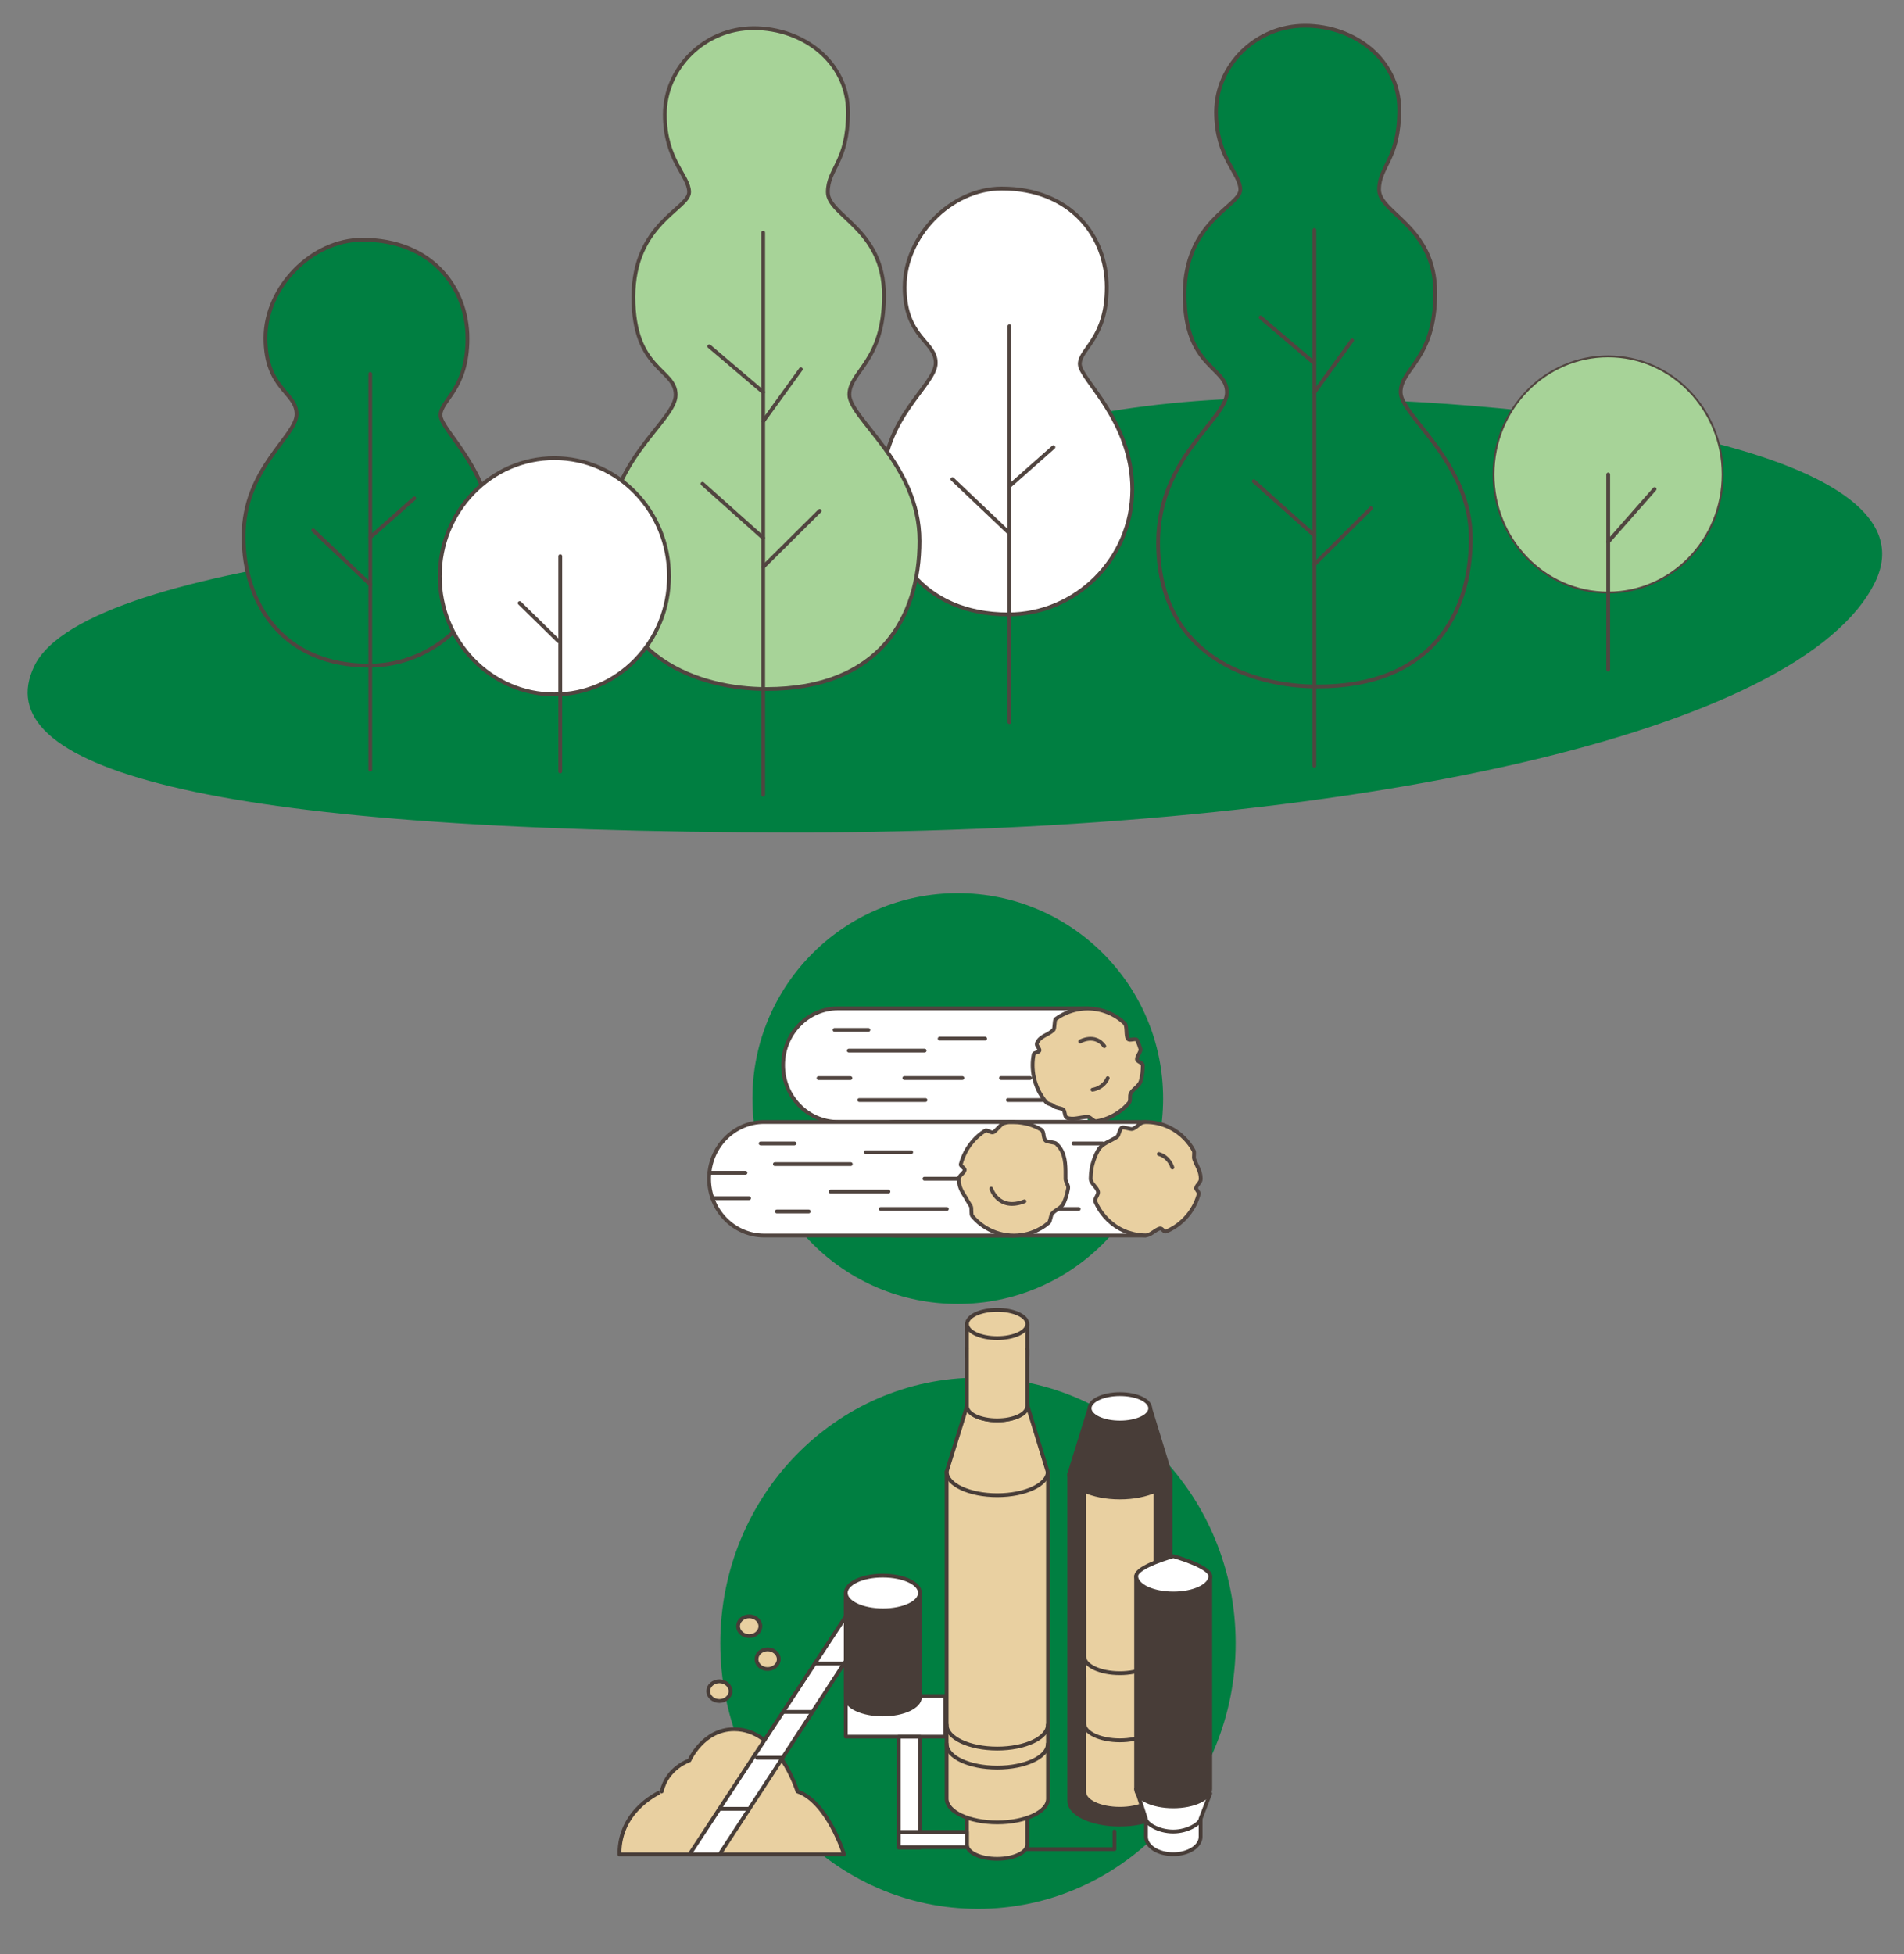 <?xml version="1.0" encoding="UTF-8"?><svg xmlns="http://www.w3.org/2000/svg" viewBox="0 0 500 513"><rect x="0" y="0" width="500" height="513" fill="#808080" stroke="none"/><defs><style>.e,.f,.g,.h{stroke-linecap:round;stroke-linejoin:round;}.e,.f,.h{stroke:#514540;}.e,.i,.j{fill:#fff;}.f,.g{fill:none;}.g{stroke:#483d38;}.k,.l{fill:#007f41;}.m{fill:#a9ce52;}.h{stroke-width:.5px;}.h,.n{fill:#a7d398;}.o{fill:#483d38;}.o,.n,.p,.j,.l{fill-rule:evenodd;}.p{fill:#e9d0a1;}</style></defs><g id="a"/><g id="b"/><g id="c"><g><path class="p" d="M269.76,347.74v8.08c0,2.06-3.55,3.71-7.91,3.71s-7.93-1.65-7.93-3.71v-8.25"/><path class="g" d="M269.76,347.74v8.07c0,2.06-3.55,3.71-7.91,3.71s-7.93-1.65-7.93-3.71v-8.25"/><path class="p" d="M253.94,347.59c0,2.06,3.55,3.71,7.94,3.71s7.91-1.65,7.91-3.71-3.55-3.71-7.91-3.71-7.94,1.65-7.94,3.71Z"/><path class="g" d="M253.94,347.59c0,2.06,3.55,3.71,7.93,3.71s7.91-1.65,7.91-3.71-3.55-3.71-7.91-3.71-7.93,1.65-7.93,3.71Z"/><g><ellipse class="k" cx="256.82" cy="431.42" rx="67.67" ry="69.73"/><path class="o" d="M286.13,369.73l-5.35,17.22v85.86c0,3.15,5,5.76,11.48,6.17,.59,.05,1.21,.05,1.82,.05,7.34,0,13.31-2.79,13.31-6.22v-85.58l-5.35-17.5"/><path class="g" d="M286.13,369.73l-5.35,17.22v85.86c0,3.15,5,5.76,11.48,6.17,.59,.05,1.21,.05,1.82,.05,7.34,0,13.31-2.79,13.31-6.22v-85.58l-5.35-17.5"/><path class="p" d="M284.72,391.9v78.59c0,2.44,4.19,4.39,9.36,4.39s9.36-1.96,9.36-4.39v-78.39"/><path class="g" d="M284.72,391.9v78.59c0,2.44,4.19,4.39,9.36,4.39s9.36-1.96,9.36-4.39v-78.39"/><path class="g" d="M284.72,422.88v12.01c0,2.44,4.19,4.39,9.36,4.39s9.36-1.96,9.36-4.39v-11.81"/><path class="g" d="M284.72,440.51v12.01c0,2.41,4.19,4.39,9.36,4.39s9.36-1.98,9.36-4.39v-11.81"/><path class="j" d="M286.13,369.74c0,2.06,3.57,3.73,7.96,3.73s7.96-1.65,7.96-3.73-3.57-3.73-7.96-3.73-7.96,1.68-7.96,3.73Z"/><path class="g" d="M286.13,369.74c0,2.06,3.57,3.73,7.96,3.73s7.96-1.65,7.96-3.73-3.57-3.73-7.96-3.73-7.96,1.68-7.96,3.73Z"/><path class="o" d="M280.8,386.93c0,3.43,5.94,6.22,13.28,6.22s13.28-2.79,13.28-6.22"/><path class="g" d="M280.8,386.93c0,3.43,5.94,6.22,13.28,6.22s13.28-2.79,13.28-6.22"/><path class="j" d="M315.28,477.43v4.8c0,2.51-3.2,4.57-7.17,4.57s-7.17-2.03-7.17-4.57v-4.8"/><path class="g" d="M315.28,477.43v4.8c0,2.51-3.2,4.57-7.17,4.57s-7.17-2.03-7.17-4.57v-4.8"/><path class="j" d="M317.82,470.85l-2.56,6.68c0,1.09-3.2,3.33-7.17,3.33s-7.17-2.16-7.17-3.33l-2.56-7.87"/><path class="g" d="M317.82,470.85l-2.56,6.68c0,1.09-3.2,3.33-7.17,3.33s-7.17-2.16-7.17-3.33l-2.56-7.87"/><path class="o" d="M317.82,414v55.69c0,2.51-4.36,4.55-9.71,4.55s-9.76-2.03-9.76-4.55v-55.89"/><path class="g" d="M317.82,414v55.69c0,2.51-4.36,4.55-9.71,4.55s-9.76-2.03-9.76-4.55v-55.89"/><path class="j" d="M298.37,413.79c0,2.51,4.36,4.57,9.76,4.57s9.71-2.06,9.71-4.57-9.71-5.23-9.71-5.23c0,0-9.76,2.72-9.76,5.23Z"/><path class="g" d="M298.37,413.79c0,2.51,4.36,4.57,9.76,4.57s9.71-2.06,9.71-4.57-9.71-5.23-9.71-5.23c0,0-9.76,2.72-9.76,5.23Z"/><path class="p" d="M269.76,468.97v15.34c0,2.03-3.55,3.71-7.91,3.71s-7.93-1.65-7.93-3.71v-15.52"/><path class="g" d="M269.76,468.97v15.34c0,2.03-3.55,3.71-7.91,3.71s-7.93-1.65-7.93-3.71v-15.52"/><path class="p" d="M253.94,369.15l-5.35,17.22v85.86c0,3.43,5.94,6.22,13.31,6.22s13.31-2.79,13.31-6.22v-85.55l-5.35-17.5"/><path class="g" d="M253.94,369.15l-5.35,17.22v85.86c0,3.43,5.94,6.22,13.31,6.22s13.31-2.79,13.31-6.22v-85.55l-5.35-17.5"/><path class="j" d="M253.94,369.15c0,2.06,3.57,3.73,7.96,3.73s7.96-1.68,7.96-3.73-3.57-3.73-7.96-3.73-7.96,1.68-7.96,3.73Z"/><ellipse class="g" cx="261.9" cy="369.15" rx="7.96" ry="3.73"/><path class="g" d="M248.6,386.34c0,3.43,5.94,6.22,13.28,6.22s13.28-2.79,13.28-6.22"/><path class="g" d="M248.6,452.85c0,3.43,5.94,6.22,13.28,6.22s13.28-2.79,13.28-6.22"/><path class="g" d="M248.6,457.85c0,3.43,5.94,6.22,13.28,6.22s13.28-2.79,13.28-6.22"/><path class="p" d="M269.76,354.3v14.88c0,2.06-3.55,3.71-7.91,3.71s-7.93-1.65-7.93-3.71v-15.06"/><path class="g" d="M269.76,354.3v14.88c0,2.06-3.55,3.71-7.91,3.71s-7.93-1.65-7.93-3.71v-15.06"/><polyline class="g" points="292.66 480.81 292.66 485.48 269.86 485.48"/><rect class="i" x="222.1" y="445.26" width="26.12" height="10.69"/><rect class="g" x="222.1" y="445.26" width="26.12" height="10.69"/><path class="o" d="M241.57,418.41v27.15c0,2.51-4.36,4.55-9.73,4.55s-9.76-2.03-9.76-4.55v-27.35"/><path class="g" d="M241.57,418.41v27.15c0,2.51-4.36,4.55-9.73,4.55s-9.76-2.03-9.76-4.55v-27.35"/><path class="j" d="M222.1,418.21c0,2.51,4.36,4.57,9.76,4.57s9.73-2.03,9.73-4.57-4.36-4.55-9.73-4.55c-5.4-.03-9.76,2.03-9.76,4.55Z"/><path class="g" d="M222.1,418.21c0,2.51,4.36,4.57,9.76,4.57s9.73-2.03,9.73-4.57-4.36-4.55-9.73-4.55c-5.4-.03-9.76,2.03-9.76,4.55Z"/><rect class="i" x="236" y="455.97" width="5.57" height="29.08"/><rect class="g" x="236" y="455.97" width="5.57" height="29.08"/><rect class="i" x="236" y="480.96" width="17.94" height="4.01"/><rect class="g" x="236" y="480.96" width="17.94" height="4.01"/><path class="p" d="M162.69,486.85h58.97s-4.34-13.84-12.25-16.53c0,0-4.95-16.33-16.58-16.33-8.23,0-11.78,8.18-11.78,8.18,0,0-5.91,1.96-7.27,8.15,.02,0-11.24,4.57-11.09,16.53Z"/><path class="g" d="M162.69,486.85h58.97s-4.34-13.84-12.25-16.53c0,0-4.95-16.33-16.59-16.33-8.23,0-11.78,8.18-11.78,8.18,0,0-5.91,1.96-7.27,8.15,.02,0-11.24,4.57-11.09,16.53Z"/><polygon class="j" points="222.1 424.36 222.1 436.06 188.96 486.85 181.07 486.85 222.1 424.36"/><polygon class="g" points="222.1 424.36 222.1 436.06 188.96 486.85 181.07 486.85 222.1 424.36"/><line class="g" x1="214" y1="436.75" x2="221.68" y2="436.75"/><line class="g" x1="205.94" y1="449.45" x2="212.89" y2="449.45"/><line class="g" x1="198.82" y1="461.48" x2="205.35" y2="461.48"/><line class="g" x1="188.93" y1="474.89" x2="196.75" y2="474.89"/><path class="p" d="M191.84,443.99c0,1.42-1.31,2.59-2.93,2.59s-2.93-1.17-2.93-2.59,1.31-2.59,2.93-2.59,2.93,1.17,2.93,2.59Z"/><path class="g" d="M191.84,443.99c0,1.42-1.31,2.59-2.93,2.59s-2.93-1.17-2.93-2.59,1.31-2.59,2.93-2.59,2.93,1.17,2.93,2.59Z"/><path class="p" d="M204.51,435.61c0,1.42-1.31,2.59-2.93,2.59s-2.93-1.17-2.93-2.59,1.31-2.59,2.93-2.59,2.93,1.17,2.93,2.59Z"/><path class="g" d="M204.51,435.61c0,1.42-1.31,2.59-2.93,2.59s-2.93-1.17-2.93-2.59,1.31-2.59,2.93-2.59,2.93,1.17,2.93,2.59Z"/><path class="p" d="M199.68,426.95c0,1.42-1.31,2.59-2.93,2.59s-2.93-1.17-2.93-2.59,1.31-2.59,2.93-2.59,2.93,1.17,2.93,2.59Z"/><path class="g" d="M199.68,426.95c0,1.42-1.31,2.59-2.93,2.59s-2.93-1.17-2.93-2.59,1.31-2.59,2.93-2.59,2.93,1.17,2.93,2.59Z"/></g></g><g><path class="l" d="M213.57,137.43s41.27-32.95,122.27-32.95c76.19,0,173.03,14.51,156.57,48.34-19.11,39.26-135.99,65.72-283.17,65.72-158.55,0-212.8-17.56-200.24-43.66,13.86-28.8,141.47-37.44,204.57-37.44Z"/><path class="e" d="M237.56,75.27c0,13.49,8.17,14.2,8.17,20.03s-13.92,14.28-13.92,32.04,10.37,33.97,32.99,33.97c17.69,0,32.54-14.59,32.54-32.8s-13.78-28.94-13.78-32.94,7.08-6.69,7.08-20.16-9.54-25.91-27.59-25.91c-13.45,.02-25.48,12.62-25.48,25.77Z"/><line class="f" x1="265.08" y1="85.66" x2="265.08" y2="189.59"/><path class="n" d="M201.26,180.9c29.7,0,40.21-18.84,40.21-38.9s-18.42-32.19-18.42-38.38,9.09-8.57,9.09-26.06-14.75-20.91-14.75-27.11,5.3-7.88,5.3-20.99-11.67-22.06-24.75-22.06-23.35,10.61-23.35,22.65,6.37,16.03,6.37,20.4-14.63,8.2-14.63,27.53,11.11,18.77,11.11,25.69-18.07,17.13-18.07,39.41c-.02,29.89,24.56,37.82,41.89,37.82Z"/><path class="f" d="M201.26,180.9c29.7,0,40.21-18.84,40.21-38.9s-18.42-32.19-18.42-38.38,9.09-8.57,9.09-26.06-14.75-20.91-14.75-27.11,5.3-7.88,5.3-20.99-11.67-22.06-24.75-22.06-23.35,10.61-23.35,22.65,6.37,16.03,6.37,20.4-14.63,8.2-14.63,27.53,11.11,18.77,11.11,25.69-18.07,17.13-18.07,39.41c-.02,29.89,24.56,37.82,41.89,37.82Z"/><line class="f" x1="200.41" y1="61.07" x2="200.41" y2="208.65"/><line class="f" x1="186.27" y1="90.93" x2="200.41" y2="102.96"/><line class="f" x1="184.49" y1="127.02" x2="200.41" y2="141.23"/><line class="f" x1="215.25" y1="134.12" x2="200.41" y2="148.86"/><line class="f" x1="210.3" y1="96.94" x2="200.41" y2="110.6"/><line class="f" x1="250.11" y1="125.8" x2="265.08" y2="140.01"/><line class="f" x1="276.63" y1="117.41" x2="265.08" y2="127.63"/><path class="l" d="M69.71,88.71c0,13.49,8.17,14.2,8.17,20.03s-13.92,14.28-13.92,32.04,10.37,33.97,32.99,33.97c17.69,0,32.54-14.59,32.54-32.8s-13.81-28.94-13.81-32.94,7.08-6.69,7.08-20.16-9.54-25.91-27.59-25.91c-13.43,.02-25.46,12.62-25.46,25.77Z"/><path class="f" d="M69.71,88.71c0,13.49,8.17,14.2,8.17,20.03s-13.92,14.27-13.92,32.04,10.37,33.97,32.99,33.97c17.69,0,32.54-14.59,32.54-32.8s-13.81-28.94-13.81-32.94,7.08-6.69,7.08-20.16-9.54-25.91-27.59-25.91c-13.43,.02-25.46,12.62-25.46,25.77Z"/><line class="f" x1="97.23" y1="98.15" x2="97.23" y2="202.08"/><line class="f" x1="82.26" y1="139.24" x2="97.23" y2="153.47"/><line class="f" x1="108.79" y1="130.85" x2="97.23" y2="141.07"/><path class="l" d="M346.02,180.24c29.7,0,40.21-18.84,40.21-38.9s-18.42-32.19-18.42-38.38,9.09-8.57,9.09-26.06-14.75-20.91-14.75-27.11,5.3-7.88,5.3-20.99-11.67-22.04-24.75-22.04-23.35,10.61-23.35,22.64,6.37,16.03,6.37,20.4-14.63,8.2-14.63,27.53,11.11,18.77,11.11,25.7-18.07,17.13-18.07,39.38c-.02,29.87,24.56,37.82,41.89,37.82Z"/><path class="f" d="M346.02,180.24c29.7,0,40.21-18.84,40.21-38.9s-18.42-32.19-18.42-38.38,9.09-8.57,9.09-26.06-14.75-20.91-14.75-27.11,5.3-7.88,5.3-20.99-11.67-22.04-24.75-22.04-23.35,10.61-23.35,22.65,6.37,16.03,6.37,20.4-14.63,8.2-14.63,27.53,11.11,18.77,11.11,25.7-18.07,17.13-18.07,39.38c-.02,29.87,24.56,37.82,41.89,37.82Z"/><line class="f" x1="345.16" y1="60.38" x2="345.16" y2="201.06"/><line class="m" x1="331.03" y1="83.34" x2="345.16" y2="95.37"/><line class="f" x1="331.03" y1="83.34" x2="345.16" y2="95.37"/><line class="m" x1="329.25" y1="126.34" x2="345.16" y2="140.57"/><line class="f" x1="329.25" y1="126.34" x2="345.16" y2="140.57"/><line class="m" x1="360.01" y1="133.47" x2="345.16" y2="148.2"/><line class="f" x1="360.01" y1="133.47" x2="345.16" y2="148.2"/><line class="m" x1="355.06" y1="89.35" x2="345.16" y2="103.01"/><line class="f" x1="355.06" y1="89.35" x2="345.16" y2="103.01"/><path class="j" d="M175.68,151.3c0,17.13-13.47,31.01-30.1,31.01s-30.1-13.88-30.1-31.01,13.47-31.01,30.1-31.01,30.1,13.89,30.1,31.01Z"/><ellipse class="f" cx="145.59" cy="151.3" rx="30.1" ry="31.01"/><line class="f" x1="147.13" y1="146.03" x2="147.13" y2="202.54"/><line class="f" x1="136.47" y1="158.33" x2="146.65" y2="168.31"/><ellipse class="h" cx="422.29" cy="124.57" rx="30.1" ry="31.01"/><line class="f" x1="422.32" y1="124.57" x2="422.32" y2="175.81"/><line class="m" x1="434.51" y1="128.4" x2="422.32" y2="142.24"/><line class="f" x1="434.51" y1="128.4" x2="422.32" y2="142.24"/></g><g><path class="l" d="M305.44,288.41c0,29.79-24.14,53.92-53.94,53.92s-53.91-24.13-53.91-53.92,24.14-53.92,53.91-53.92,53.94,24.13,53.94,53.92Z"/><path class="j" d="M285.64,264.74h-65.54c-7.99,0-14.47,6.67-14.47,14.91s6.48,14.91,14.47,14.91h65.54"/><path class="f" d="M285.64,264.74h-65.54c-7.99,0-14.46,6.67-14.46,14.91s6.48,14.91,14.46,14.91h65.54"/><path class="p" d="M300.11,279.65c0,.71-.05,1.42-.13,2.11-.1,.69-.23,1.37-.41,2.03-.36,1.29-1.95,2.06-2.61,3.19-.46,.77,.08,1.93-.51,2.59-.77,.9-1.64,1.69-2.59,2.35-1.74,1.24-3.76,2.11-5.97,2.45-.72,.11-1.49-1.13-2.23-1.13-1.97,0-3.84,.9-5.56,.18-.54-.24-.41-1.85-.92-2.14-.67-.4-1.95-.42-2.53-.92-.77-.63-1.48-.4-2.1-1.19-.54-.66-1.02-1.4-1.46-2.16-.18-.34-.36-.66-.51-1-.46-1-.82-2.08-1.08-3.22-.2-1-.33-2.06-.33-3.14,0-.98,.1-1.95,.28-2.88,.1-.45,1.38-.48,1.51-.92,.15-.5-.87-1.4-.69-1.87,.82-2.06,2.79-2.08,4.35-3.56,.44-.4,.18-2.56,.64-2.9,.59-.45,1.2-.82,1.87-1.16,1.95-1,4.17-1.58,6.5-1.58,3.71,0,7.12,1.45,9.7,3.85,.74,.69,.26,3.27,.84,4.09,.51,.71,2.1-.37,2.48,.45,.33,.71,.61,1.48,.85,2.24,.2,.66-1.02,1.98-.92,2.69,.1,.71,1.51,.82,1.51,1.56Z"/><path class="f" d="M300.11,279.65c0,.71-.05,1.42-.13,2.11-.1,.69-.23,1.37-.41,2.03-.36,1.29-1.95,2.06-2.61,3.19-.46,.77,.08,1.93-.51,2.59-.77,.9-1.64,1.69-2.59,2.35-1.74,1.24-3.76,2.11-5.97,2.45-.72,.11-1.49-1.13-2.23-1.13-1.97,0-3.84,.9-5.56,.18-.54-.24-.41-1.85-.92-2.14-.67-.4-1.95-.42-2.53-.92-.77-.63-1.48-.4-2.1-1.19-.54-.66-1.02-1.4-1.46-2.16-.18-.34-.36-.66-.51-1-.46-1-.82-2.08-1.08-3.22-.2-1-.33-2.06-.33-3.14,0-.98,.1-1.95,.28-2.88,.1-.45,1.38-.48,1.51-.92,.15-.5-.87-1.4-.69-1.87,.82-2.06,2.79-2.08,4.35-3.56,.43-.4,.18-2.56,.64-2.9,.59-.45,1.2-.82,1.87-1.16,1.95-1,4.17-1.58,6.5-1.58,3.71,0,7.12,1.45,9.7,3.85,.74,.69,.26,3.27,.84,4.09,.51,.71,2.1-.37,2.48,.45,.33,.71,.61,1.48,.84,2.24,.2,.66-1.02,1.98-.92,2.69,.1,.71,1.51,.82,1.51,1.56Z"/><line class="f" x1="219.16" y1="270.39" x2="228.04" y2="270.39"/><line class="f" x1="222.9" y1="275.82" x2="242.81" y2="275.82"/><line class="f" x1="246.76" y1="272.68" x2="258.69" y2="272.68"/><line class="f" x1="237.49" y1="283.03" x2="252.72" y2="283.03"/><line class="f" x1="225.66" y1="288.8" x2="243.04" y2="288.8"/><line class="f" x1="214.96" y1="283.05" x2="223.33" y2="283.05"/><line class="f" x1="264.68" y1="288.8" x2="273.66" y2="288.8"/><line class="f" x1="262.86" y1="283.03" x2="270.51" y2="283.03"/><path class="j" d="M300.85,294.56h-65.57c-7.99,0-14.46,6.67-14.46,14.91s6.48,14.91,14.46,14.91h65.57"/><path class="f" d="M300.85,294.56h-65.57c-7.99,0-14.46,6.67-14.46,14.91s6.48,14.91,14.46,14.91h65.57"/><path class="p" d="M315.32,309.46c0,1.11-1,1.42-1.23,2.48-.05,.21,.79,1.19,.74,1.4-.26,.95-.56,1.85-1,2.72-.1,.24-.23,.47-.36,.71-1.23,2.24-3.02,4.12-5.15,5.46-.69,.42-1.38,.79-2.12,1.08-.59,.24-1-.95-1.61-.79-1.13,.29-2.48,1.82-3.71,1.82-1.1,0-2.15-.13-3.17-.37-.51-.13-1-.26-1.51-.42-.72-.26-1.41-.55-2.07-.92-1.51-.82-2.89-1.93-4.02-3.24-.54-.63-1.05-1.29-1.48-2.03-.36-.61-.69-1.21-.97-1.87-.33-.77,.9-1.85,.69-2.66-.28-1.19-1.92-2.11-1.92-3.38,0-.9,.08-1.77,.23-2.64,.08-.42,.15-.84,.28-1.24,.33-1.24,.79-2.4,1.41-3.51,1.1-1.98,3.15-2.32,4.99-3.59,.56-.4,.67-2.14,1.31-2.45,.41-.21,2.33,.53,2.77,.37,1.56-.58,1.77-1.82,3.53-1.82,1.08,0,2.13,.13,3.12,.34,1.02,.24,1.97,.58,2.89,1,1.56,.74,3,1.77,4.2,3.01,.43,.45,.85,.92,1.23,1.45,.41,.53,.77,1.08,1.08,1.69,.31,.55-.08,1.74,.18,2.32,.64,1.77,1.69,3.06,1.69,5.09Z"/><path class="f" d="M315.32,309.46c0,1.11-1,1.42-1.23,2.48-.05,.21,.79,1.19,.74,1.4-.26,.95-.56,1.85-1,2.72-.1,.24-.23,.47-.36,.71-1.23,2.24-3.02,4.12-5.15,5.46-.69,.42-1.38,.79-2.12,1.08-.59,.24-1-.95-1.61-.79-1.13,.29-2.48,1.82-3.71,1.82-1.1,0-2.15-.13-3.17-.37-.51-.13-1-.26-1.51-.42-.72-.26-1.41-.55-2.07-.92-1.51-.82-2.89-1.93-4.02-3.24-.54-.63-1.05-1.29-1.49-2.03-.36-.61-.69-1.21-.97-1.87-.33-.76,.9-1.85,.69-2.66-.28-1.19-1.92-2.11-1.92-3.38,0-.9,.08-1.77,.23-2.64,.08-.42,.15-.84,.28-1.24,.33-1.24,.79-2.4,1.41-3.51,1.1-1.98,3.15-2.32,4.99-3.59,.56-.4,.67-2.14,1.31-2.45,.41-.21,2.33,.53,2.76,.37,1.56-.58,1.77-1.82,3.53-1.82,1.08,0,2.13,.13,3.12,.34,1.02,.24,1.97,.58,2.89,1,1.56,.74,3,1.77,4.2,3.01,.43,.45,.84,.92,1.23,1.45,.41,.53,.77,1.08,1.08,1.69,.31,.55-.08,1.74,.18,2.32,.64,1.77,1.69,3.06,1.69,5.09Z"/><line class="f" x1="234.34" y1="300.2" x2="243.22" y2="300.2"/><line class="f" x1="238.1" y1="305.64" x2="258.02" y2="305.64"/><line class="f" x1="261.94" y1="302.5" x2="273.87" y2="302.5"/><line class="f" x1="252.7" y1="312.84" x2="267.9" y2="312.84"/><line class="f" x1="265.88" y1="317.4" x2="283.26" y2="317.4"/><line class="f" x1="238.61" y1="318.06" x2="246.99" y2="318.06"/><line class="f" x1="221.72" y1="314.58" x2="231.32" y2="314.58"/><line class="f" x1="220.9" y1="307.9" x2="230.37" y2="307.9"/><line class="f" x1="281.88" y1="300.2" x2="289.51" y2="300.2"/><path class="j" d="M266.24,294.56h-65.57c-7.99,0-14.46,6.67-14.46,14.91s6.48,14.91,14.46,14.91h65.57"/><path class="f" d="M266.24,294.56h-65.57c-7.99,0-14.46,6.67-14.46,14.91s6.48,14.91,14.46,14.91h65.57"/><path class="p" d="M279.81,309.46c0,.84,.82,1.69,.69,2.51-.15,.87-.36,1.74-.64,2.56-.13,.37-.26,.71-.41,1.06-.74,1.71-1.87,1.71-3.17,3.03-.28,.29-.51,2.08-.82,2.35-.69,.58-1.43,1.11-2.23,1.56-2.07,1.19-4.45,1.85-6.99,1.85s-5.09-.71-7.22-1.98c-.49-.29-.97-.61-1.41-.95-.87-.66-1.64-1.4-2.33-2.24-.31-.37-.08-2.11-.33-2.53-.28-.42-.61-1-.87-1.42-1.15-2.14-2.28-3.14-2.28-5.75,0-.9,1.38-1.5,1.54-2.35,.08-.4-1.15-1.06-1.05-1.45,.18-.74,.44-1.48,.74-2.16,1.18-2.8,3.17-5.12,5.66-6.7,.56-.34,1.59,.69,2.18,.4,.59-.26,2.02-2.14,2.64-2.35,1.28-.37,1.36-.29,2.77-.29,.69,0,1.38,.05,2.05,.16,.67,.11,1.33,.24,1.95,.42,1.1,.34,2.15,.79,3.12,1.37,.92,.53,.41,2.16,1.2,2.9,.36,.34,2.48,.42,2.82,.82,.56,.66,.69,.66,1.15,1.42,1.36,2.22,1.25,4.91,1.25,7.78Z"/><path class="f" d="M279.81,309.46c0,.84,.82,1.69,.69,2.51-.15,.87-.36,1.74-.64,2.56-.13,.37-.26,.71-.41,1.06-.74,1.71-1.87,1.71-3.17,3.03-.28,.29-.51,2.08-.82,2.35-.69,.58-1.43,1.11-2.23,1.56-2.07,1.19-4.45,1.85-6.99,1.85s-5.09-.71-7.22-1.98c-.49-.29-.97-.61-1.41-.95-.87-.66-1.64-1.4-2.33-2.24-.31-.37-.08-2.11-.33-2.53-.28-.42-.61-1-.87-1.42-1.15-2.14-2.28-3.14-2.28-5.75,0-.9,1.38-1.5,1.54-2.35,.08-.4-1.15-1.06-1.05-1.45,.18-.74,.44-1.48,.74-2.16,1.18-2.8,3.17-5.12,5.66-6.7,.56-.34,1.59,.69,2.18,.4,.59-.26,2.02-2.14,2.64-2.35,1.28-.37,1.36-.29,2.77-.29,.69,0,1.38,.05,2.05,.16,.67,.11,1.33,.24,1.95,.42,1.1,.34,2.15,.79,3.12,1.37,.92,.53,.41,2.16,1.2,2.9,.36,.34,2.48,.42,2.82,.82,.56,.66,.69,.66,1.15,1.42,1.36,2.22,1.25,4.91,1.25,7.78Z"/><line class="f" x1="199.75" y1="300.2" x2="208.61" y2="300.2"/><line class="f" x1="203.49" y1="305.64" x2="223.41" y2="305.64"/><line class="f" x1="227.35" y1="302.5" x2="239.28" y2="302.5"/><line class="f" x1="218.08" y1="312.84" x2="233.31" y2="312.84"/><line class="f" x1="231.27" y1="317.4" x2="248.65" y2="317.4"/><line class="f" x1="204" y1="318.06" x2="212.37" y2="318.06"/><line class="f" x1="242.76" y1="309.46" x2="251.77" y2="309.46"/><line class="f" x1="187.1" y1="314.58" x2="196.7" y2="314.58"/><line class="f" x1="186.28" y1="307.9" x2="195.76" y2="307.9"/><path class="p" d="M283.65,273.42s3.89-2.22,6.35,1.24"/><path class="f" d="M283.65,273.42s3.89-2.22,6.35,1.24"/><path class="p" d="M286.9,286.09s2.77-.29,3.99-3.03"/><path class="f" d="M286.9,286.09s2.77-.29,3.99-3.03"/><path class="p" d="M307.87,306.53s-.74-2.74-3.56-3.56"/><path class="f" d="M307.87,306.53s-.74-2.74-3.56-3.56"/><path class="p" d="M260.3,312.07s1.87,5.99,8.73,3.32"/><path class="f" d="M260.3,312.07s1.87,5.99,8.73,3.32"/></g></g><g id="d"/></svg>